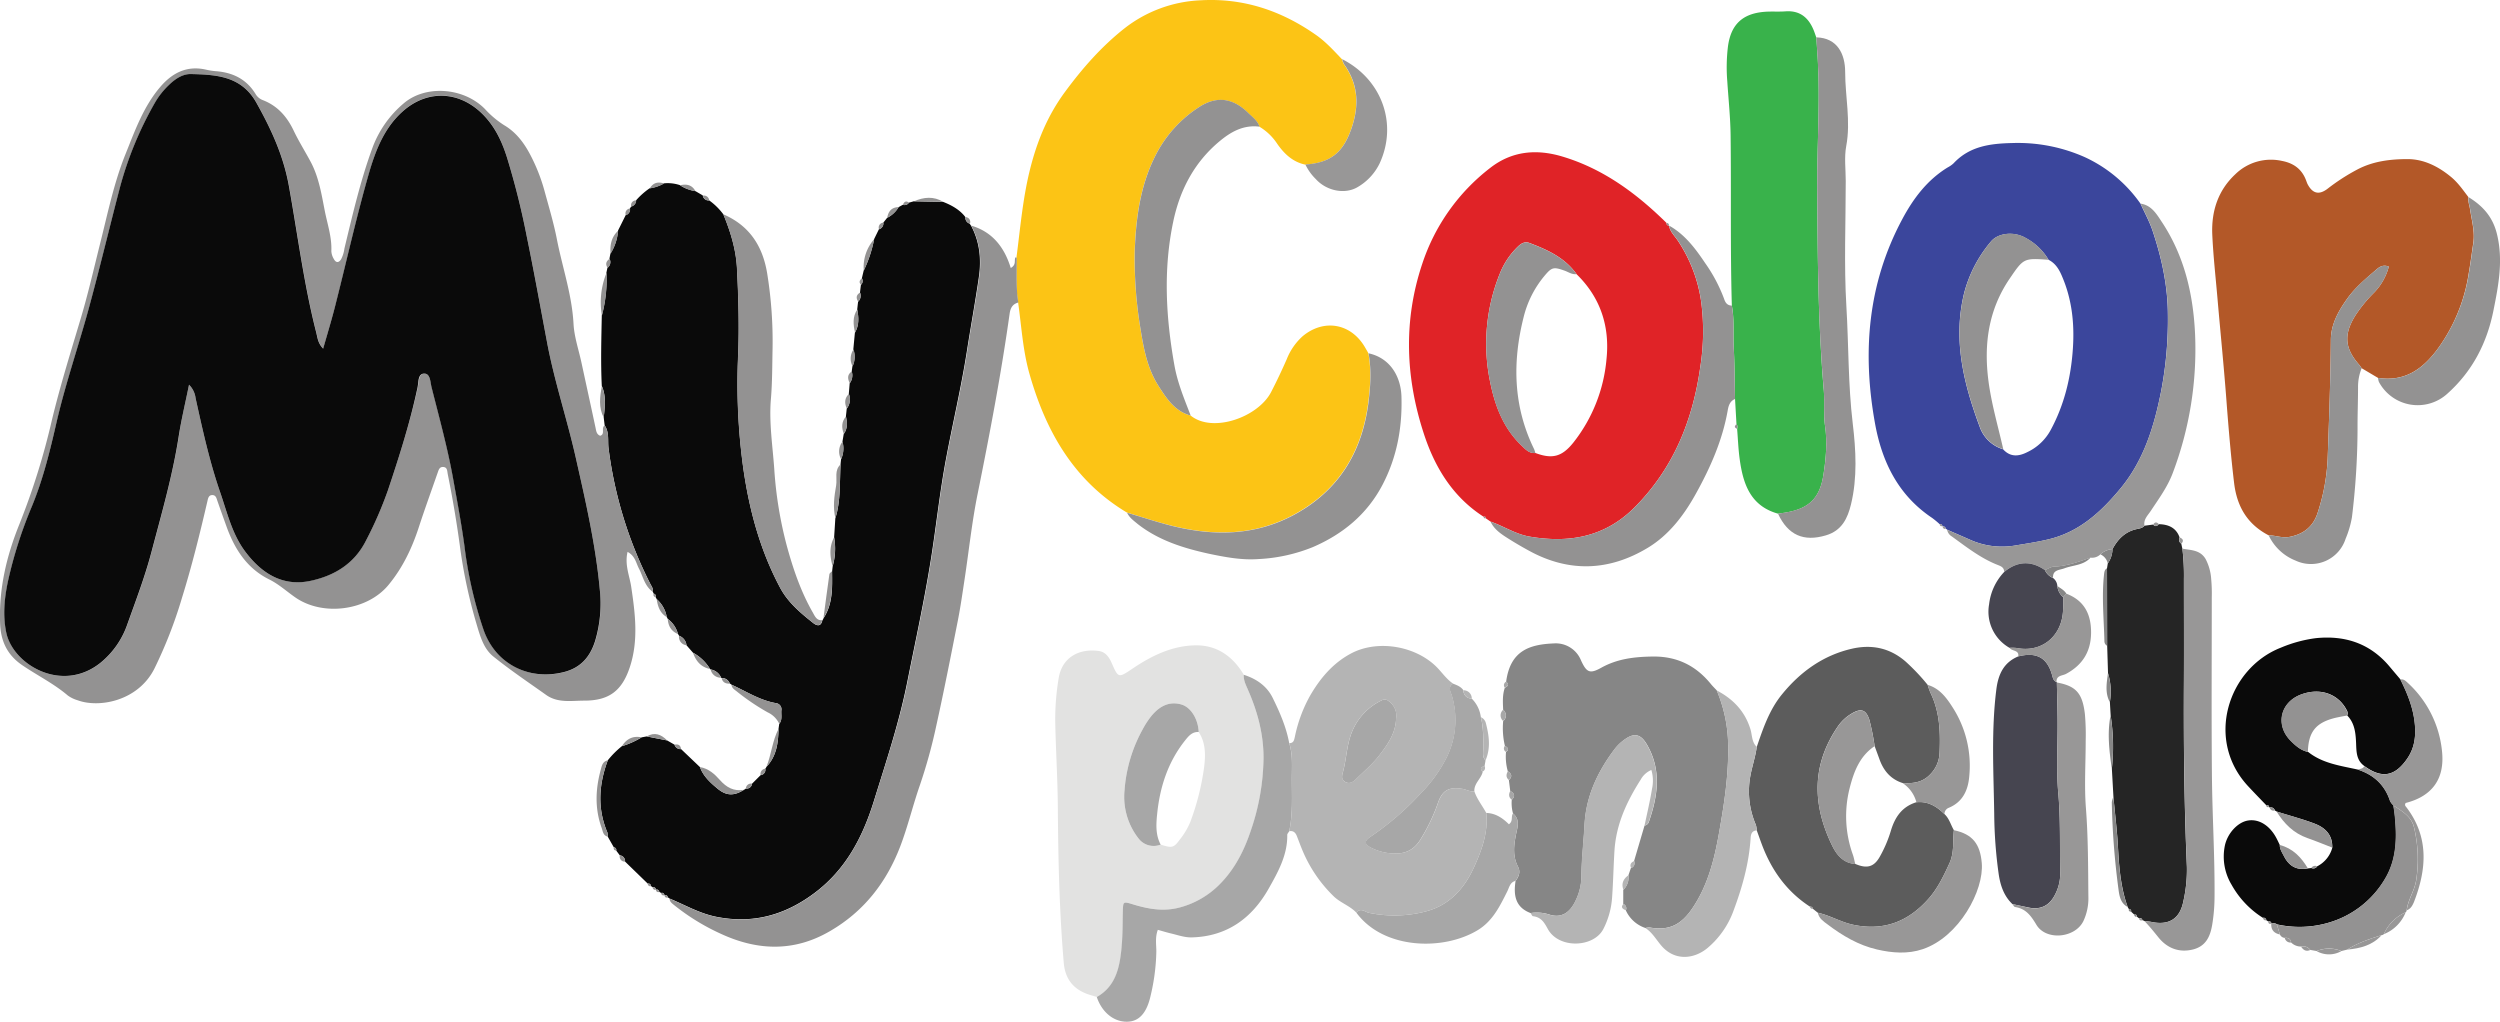 <svg id="Layer_1" data-name="Layer 1" xmlns="http://www.w3.org/2000/svg" viewBox="0 0 957.68 391.39"><defs><style>.cls-1{fill:#0a0a0a;}.cls-2{fill:#fcc415;}.cls-3{fill:#3b469c;}.cls-4{fill:#e02327;}.cls-5{fill:#939292;}.cls-6{fill:#b35828;}.cls-7{fill:#868686;}.cls-8{fill:#e2e2e1;}.cls-9{fill:#39b24b;}.cls-10{fill:#b4b4b4;}.cls-11{fill:#5c5c5c;}.cls-12{fill:#252525;}.cls-13{fill:#464550;}.cls-14{fill:#a7a7a7;}.cls-15{fill:#989797;}</style></defs><title>logo_v1</title><path class="cls-1" d="M434.56,456.05c.16-2.42.31-4.83.46-7.25,2.11-6.75,1.62-13.76,2-20.69.06-.65.13-1.3.19-1.95a10.12,10.12,0,0,0,.54-6.77c.17-1,.33-1.95.49-2.93,1.52-2.09,1.35-4.38.83-6.71.11-1,.22-2,.32-3a5.72,5.72,0,0,0,.79-5.62c.11-1.36.23-2.72.34-4.08a5.12,5.12,0,0,0,.78-4.53c.09-.64.17-1.29.26-1.94a8.5,8.5,0,0,0,.35-6.49c.2-2.15.41-4.3.61-6.45,1.65-2.82,1.45-5.82.88-8.85.11-1,.22-2,.34-3a3.1,3.1,0,0,0,.72-3.47l.36-3a1.91,1.91,0,0,0,.36-2.46l.69-2.93a49.49,49.49,0,0,0,4-12.09c.61-1.25,1.23-2.51,1.84-3.77a2.34,2.34,0,0,0,1.69-2.54c.48-.62,1-1.24,1.45-1.85a10.71,10.71,0,0,0,4.39-4.1l1.61-.89a2,2,0,0,0,2.34-.82l1.91-.53,11.26.24c3.26,1.3,6.3,2.95,8.49,5.82a2.34,2.34,0,0,0,1.69,2.52,2.24,2.24,0,0,0,.45.72c3.36,6.24,4,12.95,3,19.79-1.36,9.4-3.08,18.74-4.55,28.12-2.21,14.18-5.55,28.14-8.17,42.24-2.32,12.51-3.65,25.18-5.65,37.73-2.51,15.75-5.93,31.35-9.06,47S454.46,542,449.81,557c-4.3,13.92-10.83,26.47-23,35.48-11.28,8.38-23.5,11.74-37.44,8.93-6.44-1.3-12-4.56-17.89-7a2.16,2.16,0,0,0-.68-.42.9.9,0,0,0-1.27-.83h0a.89.89,0,0,0-1.25-.84,2.42,2.42,0,0,0-.71-.42.94.94,0,0,0-1.29-.84h0a.9.9,0,0,0-1.2-.91,2.91,2.91,0,0,0-.69-.47.93.93,0,0,0-1.2-.94l-8.72-8.46a2.21,2.21,0,0,0-2-2.38l-1.38-1.83a1,1,0,0,0-.92-1.25l-2.34-4.11a4.7,4.7,0,0,0-.12-1.56c-3.94-9.25-3.28-18.45.14-27.65a34.3,34.3,0,0,1,5.41-5.43,32.59,32.59,0,0,0,7.55-3.38l1.94-.36,7.84,1.54,2.84,1.63a2.34,2.34,0,0,0,2.5,1.69l7.22,6.88c1.33,3.59,4.09,6.09,6.92,8.4,3.32,2.71,6.32,2.63,9.94.32a2.6,2.6,0,0,0,.73-.49,2.1,2.1,0,0,0,2.39-1.87l3.27-3.26a2.05,2.05,0,0,0,1.79-2.47,2.28,2.28,0,0,0,.44-.71c3.89-4.11,4.55-9.24,4.63-14.55l.27-1.92c1.27-1.56.67-3.42.82-5.16a2.36,2.36,0,0,0-2-2.76c-6.26-1.06-11.5-4.54-17.14-7.1a2,2,0,0,0-.63-.43,3.15,3.15,0,0,0-3.14-2.12l-.17-.12a5.34,5.34,0,0,0-4-3.15l-.24-.18a17.41,17.41,0,0,0-6.52-6.23L378,497.41a4.34,4.34,0,0,0-2.85-3.64,1.73,1.73,0,0,0-.42-.65,10.37,10.37,0,0,0-3.91-5.8,2,2,0,0,0-.38-.69,11.86,11.86,0,0,0-3.86-6.9,2.86,2.86,0,0,0-.38-.71,1,1,0,0,0-.77-1.37,2.67,2.67,0,0,0-.36-.74c.3-1.18-.45-2.06-.92-3a158,158,0,0,1-16-51.91c-.38-2.93.36-6.11-1.49-8.81l-.36-3c.43-4.08,1-8.18-.74-12.13-.44-9-.17-18,0-26.95a53.6,53.6,0,0,0,1.77-16.44c.13-.63.27-1.26.4-1.89a2.72,2.72,0,0,0,.76-3.47c.12-.64.25-1.28.37-1.92a19.6,19.6,0,0,0,2.92-8.84l2.94-5.92a2.28,2.28,0,0,0,1.61-2.58,2.51,2.51,0,0,0,.45-.71,2.41,2.41,0,0,0,1.91-2.37,28.58,28.58,0,0,1,5.2-4.62,15,15,0,0,0,5.5-1.89,14.71,14.71,0,0,1,6.07.68,14.84,14.84,0,0,0,5.94,2.29l2.83,1.65A2.22,2.22,0,0,0,386.7,327a24.4,24.4,0,0,1,5.45,5.38c2.77,6.65,4.86,13.56,5.22,20.7.56,11.09.9,22.23.44,33.31a235.78,235.78,0,0,0,2,43.4c2.28,15.89,6.41,31.18,14,45.45,3,5.73,7.81,9.74,12.72,13.64,1.39,1.11,3,1.52,3.53-1a2.68,2.68,0,0,0,.45-.83c3.61-5.52,3.34-11.74,3.28-17.92l.21-1.93A24.71,24.71,0,0,0,434.56,456.05Z" transform="translate(-115.03 -250.23)"/><path class="cls-2" d="M571.15,409.43c8.48,6.85,25.84.57,30.8-9,2.14-4.14,4.14-8.36,6-12.61a23.41,23.41,0,0,1,6.06-8.77c8.12-6.79,18.48-5,23.85,4.12.45.78.9,1.55,1.34,2.33,1.16,6.22.8,12.42,0,18.67-2.41,19.32-11.53,34.15-28.88,43.4-14.9,7.94-30.63,8-46.61,4-5.72-1.43-11.33-3.3-17-5-20.28-12.16-31-31-37.28-53-2.58-9-3.09-18.32-4.39-27.5-.95-5.67-.52-11.4-.64-17.11,1.46-11.17,2.39-22.41,5.1-33.42s6.79-21,13.53-30.14,13.94-17.31,22.7-24.26A50.83,50.83,0,0,1,575,250.34c16.37-.94,31,4,44.34,13.41,3.69,2.62,6.68,5.94,9.77,9.18a8.93,8.93,0,0,0,.79,2c5.44,7.6,5.81,15.72,2.87,24.36-3.22,9.43-8,13.31-17.73,14-4.79-1-8.09-4.16-10.76-8a21,21,0,0,0-6.77-6.5c-.79-2.35-2.76-3.74-4.41-5.35-5.95-5.76-12.2-6.55-19-2a47.47,47.47,0,0,0-15.61,16.79c-6.39,11.68-8.24,24.39-8.76,37.38A160.13,160.13,0,0,0,552,376.65c1.17,7.45,2.65,14.89,6.81,21.41C561.93,402.92,565.07,407.77,571.15,409.43Z" transform="translate(-115.03 -250.23)"/><path class="cls-3" d="M858.1,451.06a34.61,34.61,0,0,0-2.9-2.41c-13-8.68-19.25-21.47-21.92-36.31-4.88-27.09-2.8-53.29,10.38-78,4.28-8.05,9.6-15.16,17.52-20a10.2,10.2,0,0,0,2.2-1.54c6.19-6.64,14.2-7.6,22.69-7.78a63,63,0,0,1,27.74,5.48A53.22,53.22,0,0,1,935,328.26c1.55,3.42,3.39,6.74,4.58,10.27,3.5,10.41,5.83,21.05,5.89,32.13A145.76,145.76,0,0,1,943,399.55c-2.67,13.69-6.62,26.89-15.71,37.85-7.41,8.92-15.7,16.63-27.6,19.46-4.21,1-8.42,1.63-12.65,2.34A29.74,29.74,0,0,1,869.73,457l-8.79-3.85a2.17,2.17,0,0,0-.56-.39,1,1,0,0,0-1.15-.9l-.16-.13A.73.73,0,0,0,858.1,451.06Zm41.67-101.31a22.5,22.5,0,0,0-8.76-8.34c-4.57-2.67-10.66-1.91-13.35,1.4a50.06,50.06,0,0,0-10.29,19.92c-4.28,17.72-.12,34.51,6,50.95a13.69,13.69,0,0,0,9,8.67c2.79,3.07,6,2.75,9.3,1.06a19.7,19.7,0,0,0,8.85-8.33c5.33-9.82,7.85-20.37,8.58-31.42.62-9.45-.34-18.64-4.1-27.43C903.9,353.55,902.49,351.13,899.77,349.75Z" transform="translate(-115.03 -250.23)"/><path class="cls-4" d="M683.41,448.21c-11.79-7.56-18.68-18.81-22.9-31.7-7.07-21.56-7.94-43.35-.69-65.11a76.56,76.56,0,0,1,26.07-36.85c8.29-6.47,17.67-7.32,27.55-4.38,15.75,4.69,28.48,14.14,40,25.47a.83.83,0,0,0,.91,1l0,0c.42,2.41,2.25,4,3.5,5.93A56.27,56.27,0,0,1,766.72,366a87.15,87.15,0,0,1-.34,24.62c-2.88,20.61-10.28,39-25.22,54-11.3,11.32-25,13.77-40.17,11.17-5.38-.92-9.92-4-15-5.77l-1.94-1.34C684.14,448.22,684,448,683.41,448.21Zm35.53-93c-4.48-6.3-11.15-9.31-18.05-11.92-1.69-.63-3.09.12-4.35,1.35a29.41,29.41,0,0,0-6.88,10.17A71.68,71.68,0,0,0,685.75,396c1.81,9.23,5,18,12,24.76,1.53,1.46,3,3.22,5.44,3,6.4,2.39,10.15,1.53,14.56-4a60,60,0,0,0,12.68-31.93C731.75,375.34,728.17,364.21,718.94,355.24Z" transform="translate(-115.03 -250.23)"/><path class="cls-5" d="M346.67,413.21c1.85,2.7,1.11,5.88,1.49,8.81a158,158,0,0,0,16,51.91c.47.92,1.22,1.8.92,3-3.14-2.21-3.72-5.92-5.34-9-1.09-2.11-1.43-4.76-4.31-6.29-1.17,5,.78,9.16,1.41,13.44,1.53,10.26,2.82,20.5-.52,30.65-3,9.14-8,12.9-17.45,12.89-4.94,0-10.14,1-14.61-2.17-6.82-4.85-13.8-9.53-20.3-14.78-3.7-3-5-7.78-6.35-12.28A195.33,195.33,0,0,1,291.42,461q-1.94-14.65-4.87-29.15c-.24-1.19-.09-2.71-1.86-2.74-1.36,0-1.63,1.18-2,2.2-2.41,6.94-4.93,13.85-7.21,20.84-2.63,8.08-6.21,15.62-11.66,22.19-8.11,9.8-24.9,12.07-35.48,4.87-3.39-2.32-6.41-5.15-10.15-7-8.62-4.26-13.33-11.72-16.44-20.43-1.15-3.21-2.31-6.42-3.43-9.64-.35-1-.55-2.22-1.89-2.26s-1.65,1-1.9,2.15c-2.91,12.56-6,25.06-9.84,37.38a172.44,172.44,0,0,1-10.54,27c-6.27,12.41-21.17,15.1-29.32,12.09a12.39,12.39,0,0,1-3.85-1.86c-5.35-4.56-11.67-7.66-17.43-11.59s-8.22-9.21-8.48-15.95c-.53-13.37,2.51-26.07,7.48-38.3a272.3,272.3,0,0,0,12.32-39.48c3.18-13.23,7.25-26.23,11.14-39.28,2.82-9.44,5-19.07,7.4-28.63,2.89-11.47,5.26-23.14,9.7-34.15,3.6-8.94,6.85-18.14,13.25-25.66,4.62-5.43,10.21-8.36,17.55-6.7a24.69,24.69,0,0,0,3.71.59c6.48.47,11.78,3,15.27,8.68a5.41,5.41,0,0,0,2.78,2.4c5.67,2.18,9.31,6.34,11.88,11.75,2,4.2,4.5,8.13,6.67,12.24,3,5.79,4,12.22,5.24,18.52,1,5.08,2.73,10,2.5,15.34a6.39,6.39,0,0,0,.94,3c.77,1.47,1.82,1.63,2.8.13a12.4,12.4,0,0,0,1.26-4.09c3.11-12.89,6.09-25.83,10.64-38.32a40.58,40.58,0,0,1,12.23-17.44c8.32-7,22.87-6,31,2.32a36.21,36.21,0,0,0,7.33,6.17c4.64,2.74,7.71,6.89,10.12,11.55a68.87,68.87,0,0,1,5.3,13.49c1.68,6.18,3.55,12.34,4.77,18.62,2.11,10.8,5.78,21.26,6.38,32.41.26,4.94,1.93,9.8,3,14.69,1.81,8.37,3.64,16.74,5.43,25.11.27,1.24.34,2.52,1.77,3.1C347,416.55,345.16,414.13,346.67,413.21Zm-159.23-15.6a8.61,8.61,0,0,1,2.51,5.1c2.67,12.08,5.31,24.18,9.36,35.91,2.69,7.79,4.55,16,9.55,22.75C215,469.62,223,475,233.78,472.73c9.3-1.94,17-6.61,21.49-15.54A145.94,145.94,0,0,0,263.65,438C268,425,272.14,412,275.06,398.67c.41-1.89.18-5.23,2.49-5.3s2.37,3.2,2.87,5.18c2.93,11.65,6.14,23.24,8.27,35.09,1.55,8.66,3.2,17.28,4.37,26a158.9,158.9,0,0,0,7.33,32c4.63,13,17.41,19.43,30.69,16.08,6.48-1.63,10.08-5.95,12-11.92A49.83,49.83,0,0,0,344.79,476c-1.6-17.2-5.47-34-9.27-50.8-3.33-14.69-8.14-29-10.93-43.87-2.56-13.58-5-27.17-7.8-40.7a295.26,295.26,0,0,0-7.6-30.28c-2.09-6.57-5-12.63-10.3-17.4-8.94-8.11-20.69-8.15-29.69,0-6.68,6-9.95,14-12.39,22.31-4.88,16.72-8.66,33.72-12.93,50.6-1.49,5.87-3.27,11.66-5,17.95-2-2.07-2.17-4.27-2.68-6.26-4.72-18.46-7.08-37.37-10.46-56.08-2.08-11.57-6.77-21.74-12.44-31.85-5.77-10.29-15.27-10.8-25-11-3.27-.09-6.14,1.89-8.52,4.2a30.29,30.29,0,0,0-5.33,6.74,136.49,136.49,0,0,0-13.5,32.77c-4,15.28-7.66,30.64-11.81,45.88-3.95,14.54-8.91,28.81-12.33,43.5-2.57,11-5.19,22.05-9.52,32.53a165.81,165.81,0,0,0-9.16,28.67c-1.4,6.58-2,13.28-.62,19.79,2.59,12.15,21.3,23.29,36.08,11.43a32.74,32.74,0,0,0,10.31-14.86c3.27-9.12,6.72-18.18,9.2-27.57,3.85-14.58,8-29.06,10.39-44C184.44,411.15,186,404.71,187.44,397.61Z" transform="translate(-115.03 -250.23)"/><path class="cls-6" d="M984.1,455.31c-8.16-4.25-12.18-11-13.26-20.15-1.17-9.79-2-19.59-2.77-29.43-1-13.75-2.4-27.48-3.59-41.23-.71-8.21-1.64-16.42-2-24.65-.32-8.75,2.2-16.66,8.83-22.86a19.51,19.51,0,0,1,17.87-5.12c4.4.84,7.57,3.08,9.2,7.33.2.51.35,1,.59,1.51,1.91,3.69,4.43,4.36,7.78,1.75a77.14,77.14,0,0,1,11.27-7.28c6.09-3.22,12.69-4,19.3-4,6.22,0,11.78,2.83,16.6,6.8,2.65,2.17,4.6,5,6.66,7.72-.2,1.65.43,3.18.66,4.77.62,4.24,1.87,8.43,1.23,12.79-.6,4.07-1.13,8.17-1.84,12.22A65.9,65.9,0,0,1,1048.75,384c-5.83,7.83-12.66,12.51-22.76,11l-6.29-3.73c-.3-.42-.57-.88-.91-1.27-5.64-6.38-6-11.72-1.44-19a54.48,54.48,0,0,1,7.16-8.72,22.55,22.55,0,0,0,5.61-9.94c-2.45-.9-3.79.31-4.92,1.28-3.94,3.39-8,6.79-11,11-3.36,4.7-6.24,9.77-6.29,15.75-.12,15.25-.68,30.49-1.23,45.73a76.72,76.72,0,0,1-3.82,20.53c-1.65,5.2-5.27,8.22-10.83,9.27C989.2,456.44,986.75,455.3,984.1,455.31Z" transform="translate(-115.03 -250.23)"/><path class="cls-7" d="M701.35,600c-5.9-2.23-6.58-6.91-5.75-12.29,1.2-1.65,2-3.38.95-5.43-2.1-4-1.64-8.16-.76-12.48.52-2.57,1.63-5.65-1.16-7.93a14.94,14.94,0,0,1-.49-5.24c1.38-1.4,1.09-2.51-.58-3.39-.17-1.39-.34-2.77-.52-4.15,1.37-1.32,1.11-2.44-.41-3.41a20.36,20.36,0,0,1-.69-7.37c1.36-1,.69-1.73-.42-2.33a29.66,29.66,0,0,1-.67-9.53,2.72,2.72,0,0,0,0-4.28c-.11-2.84-.33-5.69.63-8.45,1.11-.57,1.84-1.22.51-2.32,1.57-12.05,9.13-14.33,18.37-14.7a10.43,10.43,0,0,1,10.3,6.48c2.15,4.72,3.41,5.27,7.77,2.84,6.2-3.45,12.73-4.19,19.66-4.29,9.37-.13,16.62,3.49,22.39,10.6.68.83,1.45,1.57,2.18,2.35a55.45,55.45,0,0,1,4.38,20.7c.25,11.48-1.5,22.82-3.5,34-1.78,10-4.23,19.89-10.09,28.62-4.32,6.44-9,8.89-16.5,7.51a5.09,5.09,0,0,0-1.57.22,12.52,12.52,0,0,1-7.53-6.76,1.82,1.82,0,0,0-1-2.45v-5.38a7,7,0,0,0,2-5.68c.31-.9.62-1.79.92-2.69a2,2,0,0,0,1.23-2.7Q743,573.28,745,566.5a2.15,2.15,0,0,0,1.62-1.27c3.43-9.86,5-19.65-.49-29.44-2.34-4.17-4.77-5.09-8.61-2.36a18,18,0,0,0-3.9,3.69c-6.49,8.59-11,18-11.58,29-.37,6.79-1.18,13.54-1.2,20.36a21.61,21.61,0,0,1-2,8.29c-2.45,5.59-6.12,7.26-10.52,5.73A15.53,15.53,0,0,0,701.35,600Z" transform="translate(-115.03 -250.23)"/><path class="cls-8" d="M535.23,632.15c-1.36-.43-2.76-.77-4.08-1.29-5.35-2.1-8.12-6-8.62-11.78-1.69-19.78-2.13-39.59-2.27-59.44-.08-11-.78-21.95-1-32.93a95.75,95.75,0,0,1,1.29-16.53c1.26-8.15,7.81-11.6,15.37-10.58,2.5.33,3.93,2.26,4.91,4.49,2.64,6,2.58,5.94,8.23,2.14,7.21-4.85,15-8.62,23.81-8.79,8.33-.16,14.46,4.23,18.67,11.33-.15,2.07.76,3.83,1.55,5.64,3.69,8.45,6.06,17.22,6,26.51a88.34,88.34,0,0,1-4.81,27.36c-2.57,7.68-6.18,14.9-12,20.76a33.53,33.53,0,0,1-15.14,8.79c-6.38,1.75-12.41.57-18.48-1.31-3.15-1-3.33-.81-3.39,2.47-.12,5.9-.06,11.76-.91,17.67C543.38,623.27,541.27,628.75,535.23,632.15Zm24.42-58.38c4.23,1.36,5,1.3,7.25-1.82a28,28,0,0,0,4.1-6.84A96.16,96.16,0,0,0,576.31,544c.56-4.53.62-9.22-2.09-13.35-.23-5.06-3.08-9.56-6.71-10.56-4.37-1.21-8.14.37-11.57,4.62a33.19,33.19,0,0,0-3.2,4.95,56.55,56.55,0,0,0-6.94,23.44,25.83,25.83,0,0,0,5.5,18.49A7.26,7.26,0,0,0,559.65,573.77Z" transform="translate(-115.03 -250.23)"/><path class="cls-9" d="M796.13,447c-10.54-2.94-13.37-11.37-14.66-20.79-.54-3.87-.68-7.8-1-11.69a2,2,0,0,0-.25-1.9l-.54-9.53c-.15-6.58-.14-13.18-.5-19.77-.29-5.34.3-10.72-.73-16-.62-21.69-.21-43.39-.47-65.08-.08-7-.83-14-1.28-20.93a66.15,66.15,0,0,1,.28-13.42c1.15-8.23,5.49-12.4,13.81-13.12,2.67-.23,5.38,0,8.06-.18,5.46-.45,8.83,2.19,10.86,7,.42,1,.74,2,1.1,3,.16,2.48.33,5,.49,7.46,1.07,16.66-.23,33.32-.14,50,.15,26,.29,52,2.52,77.89.38,4.46-.17,9,.47,13.43.92,6.33.34,12.56-.61,18.73-1.4,9.14-5.66,13.06-14.75,14.53Z" transform="translate(-115.03 -250.23)"/><path class="cls-1" d="M983.87,603.22a1.92,1.92,0,0,0-.68-.45,1,1,0,0,0-1.29-.94,35.13,35.13,0,0,1-12-12.65,20.92,20.92,0,0,1-2.6-14.95c1-4.84,5-9.09,8.94-9.69,4.24-.66,8.4,2,10.95,7,.41.79.78,1.6,1.17,2.4,0,1.69,1,3,1.68,4.41,1.89,3.68,4.89,5.41,9.11,4.54l1.32-.14a1.73,1.73,0,0,0,2.22-.66,11.3,11.3,0,0,0,5.79-7.15c.09-4.28-2-7.43-7-9.28-4.67-1.75-9.52-3-14.3-4.54a2.8,2.8,0,0,0-.7-.39,1.57,1.57,0,0,0-1.94-1.15l-.24-.16c-.1-.68-.54-.86-1.16-.77-2.23-2.32-4.48-4.63-6.69-7-16.94-17.88-7.94-45.4,12.3-53.31a51.32,51.32,0,0,1,13.42-3.65c11.28-1.14,20.84,2.05,28.25,10.89,1.37,1.64,2.75,3.26,4.13,4.89,2.84,5.64,5.14,11.42,5.6,17.82.32,4.43-.31,8.58-2.84,12.34-4.77,7.07-9.81,8-16.6,3-3-2.14-3-5.37-3.12-8.55-.16-3.89-.47-7.74-3.39-10.76a2.18,2.18,0,0,0-.17-2c-3.25-6.33-10.21-8.75-17.46-6.06-8,3-10,11.7-4,17.74,1.86,1.88,3.9,3.69,6.65,4.28,5.62,4.48,12.54,5.29,19.21,6.8,6,2,10.21,5.88,12.19,12a6.29,6.29,0,0,0,1.27,1.65c.16,1.06.35,2.11.47,3.17.94,8.69,1,17.33-3.72,25.09a37.12,37.12,0,0,1-21.65,16.72,39.4,39.4,0,0,1-19.64.63,2.26,2.26,0,0,0-2.16-.28h0C985.07,603.23,984.56,603.1,983.87,603.22Z" transform="translate(-115.03 -250.23)"/><path class="cls-10" d="M679.81,553.34c1,3,3.07,5.53,4.57,8.31.79,7.39-1.7,14.17-4.62,20.62-3.69,8.18-9.37,14.72-18.61,17.12a47.31,47.31,0,0,1-21.66.53c-1.48-.3-3.26-2.15-4.87-.07-2.49-2.64-6.09-3.76-8.67-6.25a52.93,52.93,0,0,1-11.79-17.15c-.86-2-1.57-4-2.36-6-.52-1.3-1.38-2.09-2.89-1.8,1.38-6.64,1-13.36,1-20.06,0-4.58.41-9.2-1-13.68,1.71,0,1.85-1.16,2.15-2.46a54.89,54.89,0,0,1,5.71-15.52c3.89-6.78,8.81-12.65,15.78-16.36,9.94-5.3,24.09-3.07,32.35,4.72,2.33,2.2,4.06,5,6.77,6.81-2.16,1.43-.86,3.11-.39,4.77a32.41,32.41,0,0,1-2,23.42,53.5,53.5,0,0,1-9.61,13.46,108.82,108.82,0,0,1-19.38,16.84c-2.76,1.81-2.67,3,.2,4.48a20.54,20.54,0,0,0,8.24,2.1c4.79.24,8.14-1.42,10.65-5.65a69.92,69.92,0,0,0,6.44-13.46c1.68-5.05,4.2-6.48,9.35-5.67C676.69,552.65,678.13,553.6,679.81,553.34Zm-30-27.81a6.67,6.67,0,0,0-2.73-6.63,2.33,2.33,0,0,0-2.89-.33,22.86,22.86,0,0,0-11.13,11.68c-2.15,5.08-2.2,10.42-3.55,15.56-.34,1.32-.75,3,.74,3.91s3.09.12,4.31-1.09c2.91-2.91,6.14-5.58,8.64-8.81C646.48,535.62,649.65,531.2,649.83,525.53Z" transform="translate(-115.03 -250.23)"/><path class="cls-11" d="M859.9,562.08c1.83,1.69,2.4,4.12,3.61,6.17-.46,4.23.19,8.56-1.68,12.64-2.24,4.88-4.54,9.72-8.14,13.75-7.71,8.64-17.06,12.34-28.76,9.84-4.76-1-8.87-3.58-13.55-4.61l-1.86-1.49a1,1,0,0,0-1.16-.85c-8.87-5.76-14.68-13.9-18.37-23.69-.68-1.83-1.33-3.68-2-5.52a8.86,8.86,0,0,0-.33-2.09,32.44,32.44,0,0,1-2.18-18.38c.67-3.89,2-7.61,2.52-11.5,2.44-7.14,4.85-14.3,9.76-20.25,7-8.56,15.67-14.8,26.58-17.34,7.58-1.76,14.58-.39,20.66,4.88a79.4,79.4,0,0,1,8.46,8.94,28.23,28.23,0,0,0,1.06,3c3.58,7.31,3.85,15.1,3.5,23a12.27,12.27,0,0,1-3.45,8.15c-3,3.27-6.72,3.71-10.75,3.44-4.58-1.48-7.29-4.77-8.85-9.17-.59-1.65-1.22-3.3-1.83-5a89.08,89.08,0,0,0-2-10c-1.29-4.05-3.3-4.55-6.86-2.39a16.53,16.53,0,0,0-5.1,4.71c-10.24,14.8-9.94,30.19-2.3,45.84,1.73,3.53,4.27,6.7,8.83,7,4.37,1.9,7.16,1.28,9.4-2.72a48.57,48.57,0,0,0,4.22-9.84c1.57-5.34,4.3-9.36,9.82-11.06C853.59,557.06,856.92,559.14,859.9,562.08Z" transform="translate(-115.03 -250.23)"/><path class="cls-5" d="M504.48,349c.12,5.71-.31,11.44.64,17.11-2.17.6-3,2-3.33,4.28-3.26,23.21-7.65,46.22-12.29,69.19-2.16,10.67-3.3,21.56-4.93,32.34-.81,5.31-1.56,10.63-2.59,15.9-2.67,13.52-5.32,27-8.3,40.49a200.87,200.87,0,0,1-6.29,22.76c-2.71,7.78-4.6,15.83-7.56,23.54-5.34,13.84-14,24.89-27,32.39-13.51,7.83-27.34,7.45-41.22,1.14A84.19,84.19,0,0,1,373.33,597c-.82-.68-1.74-1.29-1.81-2.52,5.92,2.45,11.45,5.71,17.89,7,13.94,2.81,26.16-.55,37.44-8.93,12.13-9,18.66-21.56,23-35.48,4.65-15.07,9.74-30,12.84-45.52s6.55-31.25,9.06-47c2-12.55,3.33-25.22,5.65-37.73,2.62-14.1,6-28.06,8.17-42.24,1.47-9.38,3.19-18.72,4.55-28.12,1-6.84.32-13.55-3-19.79,8.15,2.41,12.7,8.37,15.1,16.22,2-1.12,1.4-2.52,1.66-3.66,0-.15.14-.41.2-.41A1.35,1.35,0,0,1,504.48,349Z" transform="translate(-115.03 -250.23)"/><path class="cls-12" d="M922.17,467.92l.3-1.87a9.88,9.88,0,0,0,1.8-5.48c2-3.71,4.69-6.53,8.93-7.58,1.17-.29,2.46-.33,3.33-1.37l3.3-.44c.78.85,1.48.73,2.14-.15,3.69.08,6.66,1.31,8,5.07a1.8,1.8,0,0,0,.65,2.4c.13.63.27,1.27.41,1.9a85,85,0,0,1,.59,11.73c0,12.9.05,25.81,0,38.72-.13,23.84.09,47.67,1.14,71.49a54.65,54.65,0,0,1-1.39,13.33c-1.35,6.62-5.63,9.16-12.26,7.71a25,25,0,0,0-2.62-.32,2.58,2.58,0,0,0-.76-.33,1,1,0,0,0-1.37-.77l-.74-.59c0-.69-.4-.92-1-.78l-1.19-1.09c.07-.66-.2-1-.89-1.08a3.55,3.55,0,0,1-.45-.75c-2.68-7.46-3.29-15.23-3.72-23.07-.35-6.37-1.14-12.71-1.74-19.07l-.6-10.78a77.68,77.68,0,0,0-.47-20.49c-.1-1.69-.19-3.39-.29-5.08a24.21,24.21,0,0,0-.72-11.09q-.15-5.25-.32-10.49Z" transform="translate(-115.03 -250.23)"/><path class="cls-13" d="M885.9,596.53c-3.27-3.13-4.59-7.15-5.23-11.47a175.41,175.41,0,0,1-1.71-23c-.23-15.89-1.18-31.82.81-47.68.71-5.69,2.74-10.36,8.4-12.7,7.05-1.81,11.16.5,13,7.3.28,1,.5,2.07,1.66,2.52l.12.11c.11,5,.27,10,.3,15,.07,9.15-.56,18.35.25,27.43.91,10.22.53,20.41.75,30.61a17.38,17.38,0,0,1-2,8.29c-2.25,4.42-5.79,6-10.6,4.83C889.73,597.37,887.81,597,885.9,596.53Z" transform="translate(-115.03 -250.23)"/><path class="cls-5" d="M796.13,447l2.65-.4c9.09-1.47,13.35-5.39,14.75-14.53,1-6.17,1.53-12.4.61-18.73-.64-4.41-.09-9-.47-13.43C811.44,374,811.3,348,811.15,322c-.09-16.67,1.21-33.33.14-50-.16-2.49-.33-5-.49-7.46,8.08.19,11.05,6.39,11.06,13.25,0,9.45,2.2,18.84.41,28.38-.81,4.33-.19,8.94-.19,13.42,0,16-.7,32,.24,47.86.9,15,.65,30,2.44,45,1.22,10.19,1.82,20.78-.67,31-1.28,5.28-3.48,10.07-9.62,11.86C806,457.83,800,455.29,796.13,447Z" transform="translate(-115.03 -250.23)"/><path class="cls-14" d="M608.89,534.92c1.41,4.48,1,9.1,1,13.68,0,6.7.4,13.42-1,20.06-.26.47-.76.94-.75,1.41.13,7.73-3.59,14.31-7.14,20.6-6.34,11.22-15.87,18.28-29.38,18.65-2.73.08-5.28-.86-7.89-1.48-1.71-.4-3.39-.92-5.17-1.42-1.1,3-.56,5.68-.57,8.32a79,79,0,0,1-2.21,17c-1.52,6.72-4.52,9.82-9,9.88-5.12.07-9.67-3.64-11.6-9.47,6-3.4,8.15-8.88,9.09-15.49.85-5.91.79-11.77.91-17.67.06-3.28.24-3.44,3.39-2.47,6.07,1.88,12.1,3.06,18.48,1.31A33.53,33.53,0,0,0,582.24,589c5.84-5.86,9.45-13.08,12-20.76a88.34,88.34,0,0,0,4.81-27.36c.08-9.29-2.29-18.06-6-26.51-.79-1.81-1.7-3.57-1.55-5.64,4.76,1.51,8.75,4.22,11,8.71C605.25,523,607.76,528.74,608.89,534.92Z" transform="translate(-115.03 -250.23)"/><path class="cls-5" d="M778.44,367.3c1,5.31.44,10.69.73,16,.36,6.59.35,13.19.5,19.77-1.93.79-2.48,2.53-2.79,4.31-2,11.46-6.64,21.95-12.22,32-4.55,8.23-10.3,15.8-18.4,20.69-14.75,8.9-30.09,9.56-45.46,1.15-3-1.63-5.93-3.35-8.79-5.19-2.4-1.55-4.74-3.25-6-6,5,1.77,9.58,4.84,15,5.76,15.16,2.6,28.87.15,40.17-11.17,14.94-15,22.34-33.41,25.22-54a87.15,87.15,0,0,0,.34-24.62,56.27,56.27,0,0,0-8.83-23.42c-1.25-1.9-3.08-3.52-3.5-5.93,6.08,3.4,10.1,8.82,13.85,14.41a59.64,59.64,0,0,1,7.23,13.67C776,366.3,776.77,367.25,778.44,367.3Z" transform="translate(-115.03 -250.23)"/><path class="cls-15" d="M936.53,451.62c-.87,1-2.16,1.08-3.33,1.37-4.24,1.05-7,3.87-8.93,7.58a7.58,7.58,0,0,0-4.62,2,4.55,4.55,0,0,1-3.8,1.28c-4.55,1.59-9.06,3.27-14,3.45-1.17.05-2.32.86-3.47,1.32-5.39-3.76-10.59-3.44-15.62.7,0-1.87-1.39-2.24-2.75-2.79-6.4-2.57-11.77-6.82-17.3-10.81a3.68,3.68,0,0,1-1.78-2.56l8.79,3.85a29.74,29.74,0,0,0,17.34,2.17c4.23-.71,8.44-1.34,12.65-2.34,11.9-2.83,20.19-10.54,27.6-19.46,9.09-11,13-24.16,15.71-37.85a145.76,145.76,0,0,0,2.48-28.89c-.06-11.08-2.39-21.72-5.89-32.13-1.19-3.53-3-6.85-4.58-10.27,4,.55,6,3.76,7.88,6.63,8.84,13.16,12.32,28,13,43.6a134,134,0,0,1-8.6,53.07c-2,5.27-5.27,9.71-8.33,14.33C937.84,447.63,936.06,449.16,936.53,451.62Z" transform="translate(-115.03 -250.23)"/><path class="cls-5" d="M430,487.81c-.53,2.54-2.14,2.13-3.53,1-4.91-3.9-9.68-7.91-12.72-13.64-7.58-14.27-11.71-29.56-14-45.45a235.78,235.78,0,0,1-2-43.4c.46-11.08.12-22.22-.44-33.31-.36-7.14-2.45-14-5.22-20.7,10.14,4.39,15.22,12.32,16.89,23.06a162.89,162.89,0,0,1,2,28.4c-.14,6.44-.09,12.88-.64,19.34-.76,8.92.66,17.86,1.29,26.79a152.14,152.14,0,0,0,4.87,29.66c2.42,8.81,5.38,17.49,10,25.5C427.3,486.52,428,488,430,487.81Z" transform="translate(-115.03 -250.23)"/><path class="cls-15" d="M936.5,603.06a25,25,0,0,1,2.62.32c6.63,1.45,10.91-1.09,12.26-7.71a54.65,54.65,0,0,0,1.39-13.33c-1-23.82-1.27-47.65-1.14-71.49.08-12.91,0-25.82,0-38.72a85,85,0,0,0-.59-11.73c3.28.61,6.84.46,8.91,4a19.18,19.18,0,0,1,2.13,7.7,60.32,60.32,0,0,1,.22,7c0,22.81-.15,45.62.06,68.42.15,15.42,1.12,30.84,1,46.27a67.57,67.57,0,0,1-.9,10.7c-.78,4.64-2.52,8.26-7.42,9.47-5.23,1.28-9.68-.46-13-4.43C940.25,607.31,938.48,605.1,936.5,603.06Z" transform="translate(-115.03 -250.23)"/><path class="cls-5" d="M546.79,446.64c5.67,1.67,11.28,3.54,17,5,16,4,31.71,3.9,46.61-4,17.35-9.25,26.47-24.08,28.88-43.4.77-6.25,1.13-12.45,0-18.67,8.23,1.78,12.37,8.81,12.61,16.59.35,11.87-1.74,23.23-7.26,33.79-5.89,11.24-15.11,18.86-26.69,23.86A63.47,63.47,0,0,1,597,464.4c-6.26.45-12.55-.73-18.64-2-9.82-2.14-19.45-5.09-27.58-11.49C549.26,449.63,547.64,448.52,546.79,446.64Z" transform="translate(-115.03 -250.23)"/><path class="cls-5" d="M571.15,409.43c-6.08-1.66-9.22-6.51-12.33-11.37-4.16-6.52-5.64-14-6.81-21.41a160.13,160.13,0,0,1-2.25-31.07c.52-13,2.37-25.7,8.76-37.38a47.47,47.47,0,0,1,15.61-16.79c6.81-4.55,13.06-3.76,19,2,1.65,1.61,3.62,3,4.41,5.35-6.22-.8-11.09,2-15.6,5.81-9.58,8.08-15,18.64-17.5,30.68-3.83,18.29-2.79,36.56.47,54.89C566.13,397,568.73,403.11,571.15,409.43Z" transform="translate(-115.03 -250.23)"/><path class="cls-5" d="M984.1,455.31c2.65,0,5.1,1.13,7.94.6,5.56-1.05,9.18-4.07,10.83-9.27a76.72,76.72,0,0,0,3.82-20.53c.55-15.24,1.11-30.48,1.23-45.73.05-6,2.93-11.05,6.29-15.75,3-4.25,7-7.65,11-11,1.13-1,2.47-2.18,4.92-1.28a22.55,22.55,0,0,1-5.61,9.94,54.48,54.48,0,0,0-7.16,8.72c-4.57,7.28-4.2,12.62,1.44,19,.34.39.61.85.91,1.27a19.15,19.15,0,0,0-1.38,7.31c0,5.37-.22,10.75-.19,16.12a284.89,284.89,0,0,1-2.15,33.67,37.54,37.54,0,0,1-2.42,8.22,13.92,13.92,0,0,1-19.16,8.38A19.18,19.18,0,0,1,984.1,455.31Z" transform="translate(-115.03 -250.23)"/><path class="cls-10" d="M788,536.35c-.56,3.89-1.85,7.61-2.52,11.5a32.44,32.44,0,0,0,2.18,18.38,8.86,8.86,0,0,1,.33,2.09c-1.84.16-2.25,1.33-2.35,3-.61,9.56-3.16,18.69-6.49,27.61a33.61,33.61,0,0,1-10,14.44c-5,4.18-12.47,5.25-17.74-.93-1.95-2.29-3.44-5-6.06-6.7a5.39,5.39,0,0,1,1.57-.21c7.55,1.38,12.18-1.07,16.5-7.51,5.86-8.73,8.31-18.64,10.09-28.62,2-11.21,3.75-22.55,3.5-34a55.45,55.45,0,0,0-4.38-20.7c6.24,3.25,10.8,7.94,12.92,14.81C786.28,531.78,786,534.46,788,536.35Z" transform="translate(-115.03 -250.23)"/><path class="cls-10" d="M701.35,600a15.53,15.53,0,0,1,6.9.5c4.4,1.53,8.07-.14,10.52-5.73a21.61,21.61,0,0,0,2-8.29c0-6.82.83-13.57,1.2-20.36.59-10.94,5.09-20.37,11.58-29a18,18,0,0,1,3.9-3.69c3.84-2.73,6.27-1.81,8.61,2.36,5.51,9.79,3.92,19.58.49,29.44A2.15,2.15,0,0,1,745,566.5c1-4.72,2.11-9.42,2.89-14.18a14.4,14.4,0,0,0-.27-7.13,8.35,8.35,0,0,0-4.05,3.64c-5.34,8.39-9.45,17.08-10.09,27.37-.36,5.89-.47,11.79-.89,17.67a31,31,0,0,1-3.39,12.29c-3.72,7.11-17.11,7.63-21.28-.12-1.41-2.6-2.61-4.48-5.64-4.83C701.91,601.17,701.65,600.39,701.35,600Z" transform="translate(-115.03 -250.23)"/><path class="cls-5" d="M1026,395c10.1,1.54,16.93-3.14,22.76-11a65.9,65.9,0,0,0,11.93-28.49c.71-4.05,1.24-8.15,1.84-12.22.64-4.36-.61-8.55-1.23-12.79-.23-1.59-.86-3.12-.66-4.77,5.48,3.37,9.33,7.56,10.94,14.31,2.4,10,.55,19.5-1.38,29.14-2.5,12.52-8.09,23.3-17.66,31.86a16.85,16.85,0,0,1-26.22-4.51A5.47,5.47,0,0,1,1026,395Z" transform="translate(-115.03 -250.23)"/><path class="cls-15" d="M885.9,596.53c1.91.43,3.83.84,5.74,1.3,4.81,1.15,8.35-.41,10.6-4.83a17.38,17.38,0,0,0,2-8.29c-.22-10.2.16-20.39-.75-30.61-.81-9.08-.18-18.28-.25-27.43,0-5-.19-10-.3-15,7.3,1.34,9.81,4,10.76,12.15A89.19,89.19,0,0,1,914,534c0,8.61-.57,17.26.09,25.82.87,11.29.83,22.57.94,33.86a20.55,20.55,0,0,1-1.91,9.39c-3.21,6.55-14.3,7.59-18,1.42-2.05-3.42-4-6.18-8.18-6.81C886.53,597.62,886.24,596.93,885.9,596.53Z" transform="translate(-115.03 -250.23)"/><path class="cls-14" d="M634.62,599.85c1.61-2.08,3.39-.23,4.87.07a47.31,47.31,0,0,0,21.66-.53c9.24-2.4,14.92-8.94,18.61-17.12,2.92-6.45,5.41-13.23,4.62-20.62,3.57.09,6.33,2,8.67,4.34,1.77-1.29.66-3,1.58-4.16,2.79,2.28,1.68,5.36,1.16,7.93-.88,4.32-1.34,8.43.76,12.48,1.06,2,.25,3.78-.95,5.43-2.09.5-2.36,2.36-3.16,4-2.8,5.57-5.5,11.24-11.1,14.73C668.11,614.59,645,614,634.62,599.85Z" transform="translate(-115.03 -250.23)"/><path class="cls-15" d="M811.38,599.87c4.68,1,8.79,3.6,13.55,4.61,11.7,2.5,21.05-1.2,28.76-9.84,3.6-4,5.9-8.87,8.14-13.75,1.87-4.08,1.22-8.41,1.68-12.64,7.23,1.52,10.06,5.36,10.68,12.58.91,10.46-8.68,28.31-22.62,33-5.72,1.94-11.7,1.47-17.51.12-7.1-1.64-13.28-5.3-19-9.65C813.51,603.18,811.8,602,811.38,599.87Z" transform="translate(-115.03 -250.23)"/><path class="cls-5" d="M987.25,604.37a39.4,39.4,0,0,0,19.64-.63A37.12,37.12,0,0,0,1028.54,587c4.67-7.76,4.66-16.4,3.72-25.09-.12-1.06-.31-2.11-.47-3.17,3.3,2.15,6.92,4.21,7.93,8.28a52.54,52.54,0,0,1,.89,20.2c-.59,4.2-3.18,7.57-3.65,11.68a1.06,1.06,0,0,1-.4.81,16.3,16.3,0,0,0-8.34,8.35,1.13,1.13,0,0,1-.86.38c-4.54,1.46-9.09,2.92-13.14,5.55l-2.28.55a12.29,12.29,0,0,0-9.47,0l-2.46-.43a3.3,3.3,0,0,0-3.5-1.28,5.36,5.36,0,0,1-3.84-1.58c-.19-1.44-1.09-1.88-2.41-1.74a2.18,2.18,0,0,1-1.87-1.35Z" transform="translate(-115.03 -250.23)"/><path class="cls-14" d="M679.81,553.34c-1.68.26-3.12-.69-4.69-.94-5.15-.81-7.67.62-9.35,5.67a69.92,69.92,0,0,1-6.44,13.46c-2.51,4.23-5.86,5.89-10.65,5.65a20.54,20.54,0,0,1-8.24-2.1c-2.87-1.43-3-2.67-.2-4.48a108.82,108.82,0,0,0,19.38-16.84,53.5,53.5,0,0,0,9.61-13.46,32.41,32.41,0,0,0,2-23.42c-.47-1.66-1.77-3.34.39-4.77,1.5.57,3,1.12,4,2.54a3.13,3.13,0,0,0,3.19,3.19,12.19,12.19,0,0,1,3.5,7.19c1,3.93.9,7.94.92,12,0,1.53-.45,3.19.88,4.48-.13.72-.26,1.43-.38,2.15-1.19.41-2,.94-.7,2.17C682.48,548.52,679.65,550.29,679.81,553.34Z" transform="translate(-115.03 -250.23)"/><path class="cls-13" d="M882.77,469.34c5-4.14,10.23-4.46,15.62-.7a5.76,5.76,0,0,0,3.1,3,4.23,4.23,0,0,1,1.66,3.11,6.34,6.34,0,0,0,2.24,4.26c0,2,.05,3.95-.12,5.9-.86,9.58-8.55,15.41-17.75,13.56a14.73,14.73,0,0,0-2.66-.05A15.93,15.93,0,0,1,877,481.71,21.49,21.49,0,0,1,882.77,469.34Z" transform="translate(-115.03 -250.23)"/><path class="cls-15" d="M615.08,313.24c9.76-.68,14.51-4.56,17.73-14,2.94-8.64,2.57-16.76-2.87-24.36a8.93,8.93,0,0,1-.79-2c15.25,7.73,21.4,24.82,14.35,40a21.13,21.13,0,0,1-8.28,8.95c-4.9,3-12,1.58-16.14-3A19.6,19.6,0,0,1,615.08,313.24Z" transform="translate(-115.03 -250.23)"/><path class="cls-15" d="M1037,598.92c.47-4.11,3.06-7.48,3.65-11.68a52.54,52.54,0,0,0-.89-20.2c-1-4.07-4.63-6.13-7.93-8.28a6.29,6.29,0,0,1-1.27-1.65c-2-6.14-6.17-10-12.2-12,.77-.48,1.94-.3,2.32-1.41,6.79,5,11.83,4,16.6-3,2.53-3.76,3.16-7.91,2.84-12.34-.46-6.4-2.76-12.18-5.6-17.82,1.24-.28,2,.49,2.81,1.23a40.94,40.94,0,0,1,13.18,26.36c1.07,10.43-3.76,17.1-13.9,19.69a1,1,0,0,0,.06,1.41c8.93,11.54,8,23.91,3.06,36.59C1039.18,597.08,1038.51,598.42,1037,598.92Z" transform="translate(-115.03 -250.23)"/><path class="cls-15" d="M859.9,562.08c-3-2.94-6.31-5-10.74-4.48a12.65,12.65,0,0,0-5.34-7.42c4,.27,7.75-.17,10.75-3.44a12.27,12.27,0,0,0,3.45-8.15c.35-7.9.08-15.69-3.5-23a28.23,28.23,0,0,1-1.06-3c4.6,1.33,7.27,5,9.6,8.67a41.29,41.29,0,0,1,6.32,26.55c-.47,5.21-2.55,9.67-7.79,11.85A2.57,2.57,0,0,0,859.9,562.08Z" transform="translate(-115.03 -250.23)"/><path class="cls-15" d="M884.86,498.38a14.73,14.73,0,0,1,2.66.05c9.2,1.85,16.89-4,17.75-13.56.17-1.95.09-3.93.12-5.9l1.2-1.32c7,2.66,9.57,8.07,9.47,15.18s-3.37,12.22-9.58,15.54c-1.46.78-3.79.53-3.66,3.15-1.16-.45-1.38-1.49-1.66-2.52-1.83-6.8-5.94-9.11-13-7.3C888.58,499.09,885.65,499.8,884.86,498.38Z" transform="translate(-115.03 -250.23)"/><path class="cls-5" d="M987.11,561.09c4.78,1.5,9.63,2.79,14.3,4.54,5,1.85,7.11,5,7,9.28-3.15-1.22-6.28-2.53-9.47-3.64C993.65,569.42,990,565.75,987.11,561.09Z" transform="translate(-115.03 -250.23)"/><path class="cls-7" d="M924.6,555.53c.6,6.36,1.39,12.7,1.74,19.07.43,7.84,1,15.61,3.72,23.07-2.76-1.47-3.18-4.34-3.51-6.87A293.68,293.68,0,0,1,924,557.54,7,7,0,0,1,924.6,555.53Z" transform="translate(-115.03 -250.23)"/><path class="cls-5" d="M395.23,512.5c5.64,2.56,10.88,6,17.14,7.1a2.36,2.36,0,0,1,2,2.76c-.15,1.74.45,3.6-.82,5.16a9.11,9.11,0,0,0-4.43-4.4,86.71,86.71,0,0,1-12-8.14C396.25,514.33,395.32,513.73,395.23,512.5Z" transform="translate(-115.03 -250.23)"/><path class="cls-7" d="M922.17,467.92l0,29.68a2,2,0,0,1-1-1.76c-.2-8.55-1.08-17.1-.13-25.66C921.15,469.29,921.25,468.41,922.17,467.92Z" transform="translate(-115.03 -250.23)"/><path class="cls-5" d="M347.85,541.5c-3.42,9.2-4.08,18.4-.14,27.65a4.7,4.7,0,0,1,.12,1.56c-1.79-.39-1.85-2.05-2.32-3.32-2.67-7.37-2.39-14.82-.36-22.25C345.55,543.66,345.84,541.88,347.85,541.5Z" transform="translate(-115.03 -250.23)"/><path class="cls-5" d="M400,552.79c-3.62,2.31-6.62,2.39-9.94-.32-2.83-2.31-5.59-4.81-6.92-8.4,3.28.54,5.65,2.67,7.7,5C393.36,551.91,396.18,553.44,400,552.79Z" transform="translate(-115.03 -250.23)"/><path class="cls-5" d="M999.1,582.86c-4.22.87-7.22-.86-9.11-4.54-.71-1.38-1.7-2.72-1.68-4.41C993.32,575.19,996.56,578.61,999.1,582.86Z" transform="translate(-115.03 -250.23)"/><path class="cls-7" d="M923.53,524.26a77.68,77.68,0,0,1,.47,20.49C923.05,537.94,922.19,531.13,923.53,524.26Z" transform="translate(-115.03 -250.23)"/><path class="cls-5" d="M437.06,428.11c-.42,6.93.07,13.94-2,20.69-1.06-4.24-.44-8.48.28-12.65C435.77,433.47,434.56,430.36,437.06,428.11Z" transform="translate(-115.03 -250.23)"/><path class="cls-7" d="M901.49,471.6a5.76,5.76,0,0,1-3.1-3c1.15-.46,2.3-1.27,3.47-1.32,4.93-.18,9.44-1.86,14-3.45-2.65,3-6.62,2.83-10,4.1C904,468.66,901.31,468.43,901.49,471.6Z" transform="translate(-115.03 -250.23)"/><path class="cls-5" d="M433.76,469.06c.06,6.18.33,12.4-3.28,17.92.75-5.61,1.47-11.21,2.27-16.81C432.81,469.76,433.41,469.43,433.76,469.06Z" transform="translate(-115.03 -250.23)"/><path class="cls-10" d="M684.12,541.46c-1.33-1.29-.88-3-.88-4.48,0-4,.1-8-.92-12a3.34,3.34,0,0,1,1.94,2.4C685.48,532.13,686.1,536.8,684.12,541.46Z" transform="translate(-115.03 -250.23)"/><path class="cls-5" d="M347.38,354.73a53.6,53.6,0,0,1-1.77,16.44A30,30,0,0,1,347.38,354.73Z" transform="translate(-115.03 -250.23)"/><path class="cls-5" d="M413.26,529.44c-.08,5.31-.74,10.44-4.63,14.55C410.52,539.25,410.9,534,413.26,529.44Z" transform="translate(-115.03 -250.23)"/><path class="cls-5" d="M345.57,398.12c1.73,3.95,1.17,8.05.74,12.13C344.26,406.32,344.83,402.22,345.57,398.12Z" transform="translate(-115.03 -250.23)"/><path class="cls-15" d="M1028.22,608.08a16.3,16.3,0,0,1,8.34-8.35A14.91,14.91,0,0,1,1028.22,608.08Z" transform="translate(-115.03 -250.23)"/><path class="cls-15" d="M1014.22,614c4-2.63,8.6-4.09,13.14-5.55C1023.86,612.38,1019.18,613.53,1014.22,614Z" transform="translate(-115.03 -250.23)"/><path class="cls-5" d="M449.92,341.83a49.49,49.49,0,0,1-4,12.09A16.21,16.21,0,0,1,449.92,341.83Z" transform="translate(-115.03 -250.23)"/><path class="cls-5" d="M476.41,327.57l-11.26-.24C468.94,325.69,472.7,325.34,476.41,327.57Z" transform="translate(-115.03 -250.23)"/><path class="cls-5" d="M434.56,456.05a24.71,24.71,0,0,1-.59,11.08C432.94,463.37,432.62,459.65,434.56,456.05Z" transform="translate(-115.03 -250.23)"/><path class="cls-7" d="M922.52,508.09a24.21,24.21,0,0,1,.72,11.09C921.3,515.59,922.07,511.83,922.52,508.09Z" transform="translate(-115.03 -250.23)"/><path class="cls-15" d="M1002.47,614.58a12.29,12.29,0,0,1,9.47,0A9.65,9.65,0,0,1,1002.47,614.58Z" transform="translate(-115.03 -250.23)"/><path class="cls-5" d="M380.5,500.27A17.41,17.41,0,0,1,387,506.5C383.53,505.79,381.61,503.46,380.5,500.27Z" transform="translate(-115.03 -250.23)"/><path class="cls-5" d="M443.44,368.79c.57,3,.77,6-.88,8.85C441.89,374.59,441.54,371.58,443.44,368.79Z" transform="translate(-115.03 -250.23)"/><path class="cls-7" d="M919.65,462.59a7.58,7.58,0,0,1,4.62-2,9.88,9.88,0,0,1-1.8,5.48A5.1,5.1,0,0,0,919.65,462.59Z" transform="translate(-115.03 -250.23)"/><path class="cls-5" d="M351.83,338.61a19.6,19.6,0,0,1-2.92,8.84C348.63,344.09,349.24,341,351.83,338.61Z" transform="translate(-115.03 -250.23)"/><path class="cls-5" d="M360.81,532.69a32.59,32.59,0,0,1-7.55,3.38C355,533.29,357.49,532,360.81,532.69Z" transform="translate(-115.03 -250.23)"/><path class="cls-5" d="M370.59,533.87l-7.84-1.54C365.81,530.56,368.33,531.55,370.59,533.87Z" transform="translate(-115.03 -250.23)"/><path class="cls-5" d="M366.59,479.73a11.86,11.86,0,0,1,3.86,6.9C367.83,485.08,367,482.52,366.59,479.73Z" transform="translate(-115.03 -250.23)"/><path class="cls-5" d="M442,384.09a8.5,8.5,0,0,1-.35,6.49A6.2,6.2,0,0,1,442,384.09Z" transform="translate(-115.03 -250.23)"/><path class="cls-5" d="M439.11,409.75c.52,2.33.69,4.62-.83,6.71C437.35,414.07,437.35,411.8,439.11,409.75Z" transform="translate(-115.03 -250.23)"/><path class="cls-5" d="M437.79,419.39a10.12,10.12,0,0,1-.54,6.77A6.09,6.09,0,0,1,437.79,419.39Z" transform="translate(-115.03 -250.23)"/><path class="cls-5" d="M370.83,487.32a10.37,10.37,0,0,1,3.91,5.8C372.15,492.05,371,490,370.83,487.32Z" transform="translate(-115.03 -250.23)"/><path class="cls-5" d="M459.29,329.57a10.71,10.71,0,0,1-4.39,4.1C455.3,331.17,456.6,329.62,459.29,329.57Z" transform="translate(-115.03 -250.23)"/><path class="cls-5" d="M381.45,323.49a14.84,14.84,0,0,1-5.94-2.29C378,320.63,380.13,321,381.45,323.49Z" transform="translate(-115.03 -250.23)"/><path class="cls-5" d="M440.22,401.13a5.72,5.72,0,0,1-.79,5.62C438.5,404.71,438.51,402.8,440.22,401.13Z" transform="translate(-115.03 -250.23)"/><path class="cls-15" d="M987.25,604.37l1.14,3.83c-2.23-.46-3.43-1.75-3.3-4.11A2.26,2.26,0,0,1,987.25,604.37Z" transform="translate(-115.03 -250.23)"/><path class="cls-10" d="M738.93,585.45a7,7,0,0,1-2,5.68C736,588.67,736.91,586.86,738.93,585.45Z" transform="translate(-115.03 -250.23)"/><path class="cls-5" d="M369.44,320.52a15,15,0,0,1-5.5,1.89C365.22,320.17,367.13,319.77,369.44,320.52Z" transform="translate(-115.03 -250.23)"/><path class="cls-7" d="M906.59,477.65l-1.2,1.32a6.34,6.34,0,0,1-2.24-4.26C904.36,475.62,905.79,476.27,906.59,477.65Z" transform="translate(-115.03 -250.23)"/><path class="cls-5" d="M387.26,506.68a5.34,5.34,0,0,1,4,3.15A3.93,3.93,0,0,1,387.26,506.68Z" transform="translate(-115.03 -250.23)"/><path class="cls-5" d="M441.34,392.52a5.12,5.12,0,0,1-.78,4.53C439.72,395.35,439.5,393.76,441.34,392.52Z" transform="translate(-115.03 -250.23)"/><path class="cls-14" d="M690.84,522.13a2.72,2.72,0,0,1,0,4.28A2.84,2.84,0,0,1,690.84,522.13Z" transform="translate(-115.03 -250.23)"/><path class="cls-5" d="M375.16,493.77a4.34,4.34,0,0,1,2.85,3.64A3.19,3.19,0,0,1,375.16,493.77Z" transform="translate(-115.03 -250.23)"/><path class="cls-10" d="M678.82,517.84a3.13,3.13,0,0,1-3.19-3.19A3.13,3.13,0,0,1,678.82,517.84Z" transform="translate(-115.03 -250.23)"/><path class="cls-14" d="M693.56,553.2c1.67.88,2,2,.58,3.39C692.89,555.64,692.94,554.47,693.56,553.2Z" transform="translate(-115.03 -250.23)"/><path class="cls-14" d="M692.63,545.64c1.52,1,1.78,2.09.41,3.41C691.82,548,692,546.88,692.63,545.64Z" transform="translate(-115.03 -250.23)"/><path class="cls-5" d="M444.5,362.31a3.1,3.1,0,0,1-.72,3.47C442.88,364.39,443,363.21,444.5,362.31Z" transform="translate(-115.03 -250.23)"/><path class="cls-5" d="M348.54,349.37a2.72,2.72,0,0,1-.76,3.47C346.86,351.43,347.2,350.29,348.54,349.37Z" transform="translate(-115.03 -250.23)"/><path class="cls-15" d="M996.51,612.87a3.3,3.3,0,0,1,3.5,1.28C998.43,614.85,997.36,614.18,996.51,612.87Z" transform="translate(-115.03 -250.23)"/><path class="cls-5" d="M391.46,510a3.15,3.15,0,0,1,3.14,2.12C393,512.18,391.84,511.64,391.46,510Z" transform="translate(-115.03 -250.23)"/><path class="cls-15" d="M950.66,458.5a1.8,1.8,0,0,1-.65-2.4C951.23,456.63,951.71,457.36,950.66,458.5Z" transform="translate(-115.03 -250.23)"/><path class="cls-5" d="M375.93,537.19a2.34,2.34,0,0,1-2.5-1.69C374.86,535.18,375.73,535.69,375.93,537.19Z" transform="translate(-115.03 -250.23)"/><path class="cls-14" d="M691.52,535.94c1.11.6,1.78,1.29.42,2.33A1.49,1.49,0,0,1,691.52,535.94Z" transform="translate(-115.03 -250.23)"/><path class="cls-5" d="M386.7,327a2.22,2.22,0,0,1-2.42-1.81A2,2,0,0,1,386.7,327Z" transform="translate(-115.03 -250.23)"/><path class="cls-15" d="M990.26,609.55c1.32-.14,2.22.3,2.41,1.74A2.23,2.23,0,0,1,990.26,609.55Z" transform="translate(-115.03 -250.23)"/><path class="cls-10" d="M683,545.78c-1.33-1.23-.49-1.76.7-2.17A1.51,1.51,0,0,1,683,545.78Z" transform="translate(-115.03 -250.23)"/><path class="cls-5" d="M408.19,544.7a2.05,2.05,0,0,1-1.79,2.47A2,2,0,0,1,408.19,544.7Z" transform="translate(-115.03 -250.23)"/><path class="cls-5" d="M403.13,550.43a2.1,2.1,0,0,1-2.39,1.87A2,2,0,0,1,403.13,550.43Z" transform="translate(-115.03 -250.23)"/><path class="cls-15" d="M942,451c-.66.88-1.36,1-2.14.15C940.48,450.14,941.19,450.12,942,451Z" transform="translate(-115.03 -250.23)"/><path class="cls-5" d="M356.38,330.11a2.28,2.28,0,0,1-1.61,2.58A1.86,1.86,0,0,1,356.38,330.11Z" transform="translate(-115.03 -250.23)"/><path class="cls-5" d="M445.22,356.85a1.91,1.91,0,0,1-.36,2.46C443.94,358.34,444.32,357.56,445.22,356.85Z" transform="translate(-115.03 -250.23)"/><path class="cls-5" d="M463.24,327.86a2,2,0,0,1-2.34.82C461.37,327.52,462.07,327,463.24,327.86Z" transform="translate(-115.03 -250.23)"/><path class="cls-14" d="M692,511.36c1.33,1.1.6,1.75-.51,2.32A1.51,1.51,0,0,1,692,511.36Z" transform="translate(-115.03 -250.23)"/><path class="cls-5" d="M486.59,335.91a2.34,2.34,0,0,1-1.69-2.52A1.87,1.87,0,0,1,486.59,335.91Z" transform="translate(-115.03 -250.23)"/><path class="cls-5" d="M453.45,335.52a2.34,2.34,0,0,1-1.69,2.54A1.86,1.86,0,0,1,453.45,335.52Z" transform="translate(-115.03 -250.23)"/><path class="cls-10" d="M736.89,596.51a1.82,1.82,0,0,1,1,2.45C736.72,598.45,735.71,597.9,736.89,596.51Z" transform="translate(-115.03 -250.23)"/><path class="cls-5" d="M352.47,577.9a2.21,2.21,0,0,1,2,2.38A1.9,1.9,0,0,1,352.47,577.9Z" transform="translate(-115.03 -250.23)"/><path class="cls-10" d="M741.08,580.06a2,2,0,0,1-1.23,2.7C739.23,581.39,739.84,580.58,741.08,580.06Z" transform="translate(-115.03 -250.23)"/><path class="cls-5" d="M358.74,327a2.41,2.41,0,0,1-1.91,2.37A1.86,1.86,0,0,1,358.74,327Z" transform="translate(-115.03 -250.23)"/><path class="cls-5" d="M780.21,412.63a2,2,0,0,1,.25,1.9C779.38,413.87,779.36,413.75,780.21,412.63Z" transform="translate(-115.03 -250.23)"/><path class="cls-5" d="M984.47,559.55a1.57,1.57,0,0,1,1.94,1.15A1.48,1.48,0,0,1,984.47,559.55Z" transform="translate(-115.03 -250.23)"/><path class="cls-5" d="M1002.64,582.06a1.73,1.73,0,0,1-2.22.66A1.79,1.79,0,0,1,1002.64,582.06Z" transform="translate(-115.03 -250.23)"/><path class="cls-5" d="M363.18,588.74a.93.93,0,0,1,1.2.94A.91.91,0,0,1,363.18,588.74Z" transform="translate(-115.03 -250.23)"/><path class="cls-5" d="M365.07,590.15a.9.9,0,0,1,1.2.91A.91.91,0,0,1,365.07,590.15Z" transform="translate(-115.03 -250.23)"/><path class="cls-5" d="M366.29,591.07a.94.94,0,0,1,1.29.84C366.82,592.13,366.42,591.81,366.29,591.07Z" transform="translate(-115.03 -250.23)"/><path class="cls-5" d="M368.29,592.33a.89.89,0,0,1,1.25.84A.9.9,0,0,1,368.29,592.33Z" transform="translate(-115.03 -250.23)"/><path class="cls-5" d="M369.57,593.18a.9.9,0,0,1,1.27.83C370.09,594.23,369.7,593.91,369.57,593.18Z" transform="translate(-115.03 -250.23)"/><path class="cls-5" d="M350.17,574.82a1,1,0,0,1,.92,1.25C350.31,576,350,575.58,350.17,574.82Z" transform="translate(-115.03 -250.23)"/><path class="cls-15" d="M808.36,597.53a1,1,0,0,1,1.16.85A1,1,0,0,1,808.36,597.53Z" transform="translate(-115.03 -250.23)"/><path class="cls-7" d="M930.51,598.42c.69,0,1,.42.89,1.08C930.69,599.48,930.37,599.14,930.51,598.42Z" transform="translate(-115.03 -250.23)"/><path class="cls-5" d="M683.41,448.21c.56-.24.73,0,.68.53C683.63,448.86,683.35,448.75,683.41,448.21Z" transform="translate(-115.03 -250.23)"/><path class="cls-7" d="M932.59,600.59c.64-.14,1,.09,1,.78C933,601.55,932.62,601.27,932.59,600.59Z" transform="translate(-115.03 -250.23)"/><path class="cls-15" d="M934.37,602a1,1,0,0,1,1.37.77C935,603,934.55,602.71,934.37,602Z" transform="translate(-115.03 -250.23)"/><path class="cls-15" d="M981.9,601.83a1,1,0,0,1,1.29.94C982.43,602.91,982.06,602.51,981.9,601.83Z" transform="translate(-115.03 -250.23)"/><path class="cls-15" d="M983.87,603.22c.69-.12,1.2,0,1.2.86C984.28,604.33,984,604,983.87,603.22Z" transform="translate(-115.03 -250.23)"/><path class="cls-5" d="M983.07,558.62c.62-.09,1.06.09,1.16.77C983.55,559.59,983.18,559.29,983.07,558.62Z" transform="translate(-115.03 -250.23)"/><path class="cls-5" d="M365.44,477.65a1,1,0,0,1,.77,1.37C365.49,478.82,365.19,478.39,365.44,477.65Z" transform="translate(-115.03 -250.23)"/><path class="cls-15" d="M859.23,451.89a1,1,0,0,1,1.15.9A.86.86,0,0,1,859.23,451.89Z" transform="translate(-115.03 -250.23)"/><path class="cls-15" d="M858.1,451.06a.73.73,0,0,1,1,.7C858.47,451.92,858.13,451.7,858.1,451.06Z" transform="translate(-115.03 -250.23)"/><path class="cls-5" d="M754.35,336.65a.83.83,0,0,1-.91-1A.85.85,0,0,1,754.35,336.65Z" transform="translate(-115.03 -250.23)"/><path class="cls-5" d="M899.77,349.75c-9.5-.67-9.55-.62-14.86,7.17-8.19,12-10,25.26-8.14,39.37,1.17,8.85,3.7,17.38,5.65,26a13.66,13.66,0,0,1-9-8.66c-6.15-16.44-10.31-33.23-6-50.95a50.06,50.06,0,0,1,10.29-19.92c2.69-3.31,8.78-4.07,13.35-1.4A22.5,22.5,0,0,1,899.77,349.75Z" transform="translate(-115.03 -250.23)"/><path class="cls-5" d="M718.94,355.24c-1.72.23-3.07-.8-4.57-1.33-4.25-1.5-4.88-1.37-7.79,2.11a39.22,39.22,0,0,0-7.88,15.65c-4.37,17.3-4,34.26,4,50.6a9.6,9.6,0,0,1,.48,1.52c-2.48.21-3.9-1.55-5.43-3-7.08-6.75-10.22-15.53-12-24.76a71.68,71.68,0,0,1,3.91-41.18,29.41,29.41,0,0,1,6.88-10.17c1.26-1.23,2.66-2,4.35-1.35C707.79,345.93,714.46,348.94,718.94,355.24Z" transform="translate(-115.03 -250.23)"/><path class="cls-1" d="M187.44,397.61c-1.44,7.1-3,13.54-4,20.07-2.35,14.94-6.54,29.42-10.39,44-2.48,9.39-5.93,18.45-9.2,27.57a32.74,32.74,0,0,1-10.31,14.86c-14.78,11.86-33.49.72-36.08-11.43-1.4-6.51-.78-13.21.62-19.79a165.81,165.81,0,0,1,9.16-28.67c4.33-10.48,7-21.5,9.52-32.53,3.42-14.69,8.38-29,12.33-43.5,4.15-15.24,7.82-30.6,11.81-45.88a136.49,136.49,0,0,1,13.5-32.77,30.29,30.29,0,0,1,5.33-6.74c2.38-2.31,5.25-4.29,8.52-4.2,9.76.25,19.26.76,25,11,5.67,10.11,10.36,20.28,12.44,31.85,3.38,18.71,5.74,37.62,10.46,56.08.51,2,.64,4.19,2.68,6.26,1.78-6.29,3.56-12.08,5-17.95,4.27-16.88,8.05-33.88,12.93-50.6C259.25,307,262.52,299,269.2,293c9-8.14,20.75-8.1,29.69,0,5.26,4.77,8.21,10.83,10.3,17.4a295.26,295.26,0,0,1,7.6,30.28c2.79,13.53,5.24,27.12,7.8,40.7,2.79,14.84,7.6,29.18,10.93,43.87,3.8,16.79,7.67,33.6,9.27,50.8A49.83,49.83,0,0,1,343,495.77c-1.88,6-5.48,10.29-12,11.92-13.28,3.35-26.06-3-30.69-16.08a158.9,158.9,0,0,1-7.33-32c-1.17-8.72-2.82-17.34-4.37-26-2.13-11.85-5.34-23.44-8.27-35.09-.5-2-.44-5.25-2.87-5.18s-2.08,3.41-2.49,5.3C272.14,412,268,425,263.65,438a145.94,145.94,0,0,1-8.38,19.24c-4.47,8.93-12.19,13.6-21.49,15.54C223,475,215,469.62,208.86,461.37c-5-6.73-6.86-15-9.55-22.75-4.05-11.73-6.69-23.83-9.36-35.91A8.61,8.61,0,0,0,187.44,397.61Z" transform="translate(-115.03 -250.23)"/><path class="cls-14" d="M559.65,573.77a7.26,7.26,0,0,1-8.35-2.19,25.83,25.83,0,0,1-5.5-18.49,56.55,56.55,0,0,1,6.94-23.44,33.19,33.19,0,0,1,3.2-4.95c3.43-4.25,7.2-5.83,11.57-4.62,3.63,1,6.48,5.5,6.71,10.56-2.49-.13-3.84,1.5-5.22,3.24-6.6,8.29-9.68,17.93-10.71,28.28C557.9,566.05,557.67,570.08,559.65,573.77Z" transform="translate(-115.03 -250.23)"/><path class="cls-5" d="M999.12,538.29c-2.75-.59-4.79-2.4-6.65-4.28-6-6-4-14.78,4-17.74,7.25-2.69,14.21-.27,17.46,6.06a2.18,2.18,0,0,1,.17,2c-1.55.31-3.11.56-4.65.93C1002.12,527.1,999.3,530.65,999.12,538.29Z" transform="translate(-115.03 -250.23)"/><path class="cls-14" d="M649.83,525.53c-.18,5.67-3.35,10.09-6.61,14.29-2.5,3.23-5.73,5.9-8.64,8.81-1.22,1.21-2.67,2.08-4.31,1.09s-1.08-2.59-.74-3.91c1.35-5.14,1.4-10.48,3.55-15.56a22.86,22.86,0,0,1,11.13-11.68,2.33,2.33,0,0,1,2.89.33A6.67,6.67,0,0,1,649.83,525.53Z" transform="translate(-115.03 -250.23)"/><path class="cls-15" d="M833.14,536.06c-5.79,3.87-8,9.92-9.59,16.21a43.49,43.49,0,0,0,1.25,25.34c.42,1.17.62,2.41.92,3.61-4.56-.26-7.1-3.43-8.83-7-7.64-15.65-7.94-31,2.3-45.84a16.53,16.53,0,0,1,5.1-4.71c3.56-2.16,5.57-1.66,6.86,2.39A89.08,89.08,0,0,1,833.14,536.06Z" transform="translate(-115.03 -250.23)"/></svg>